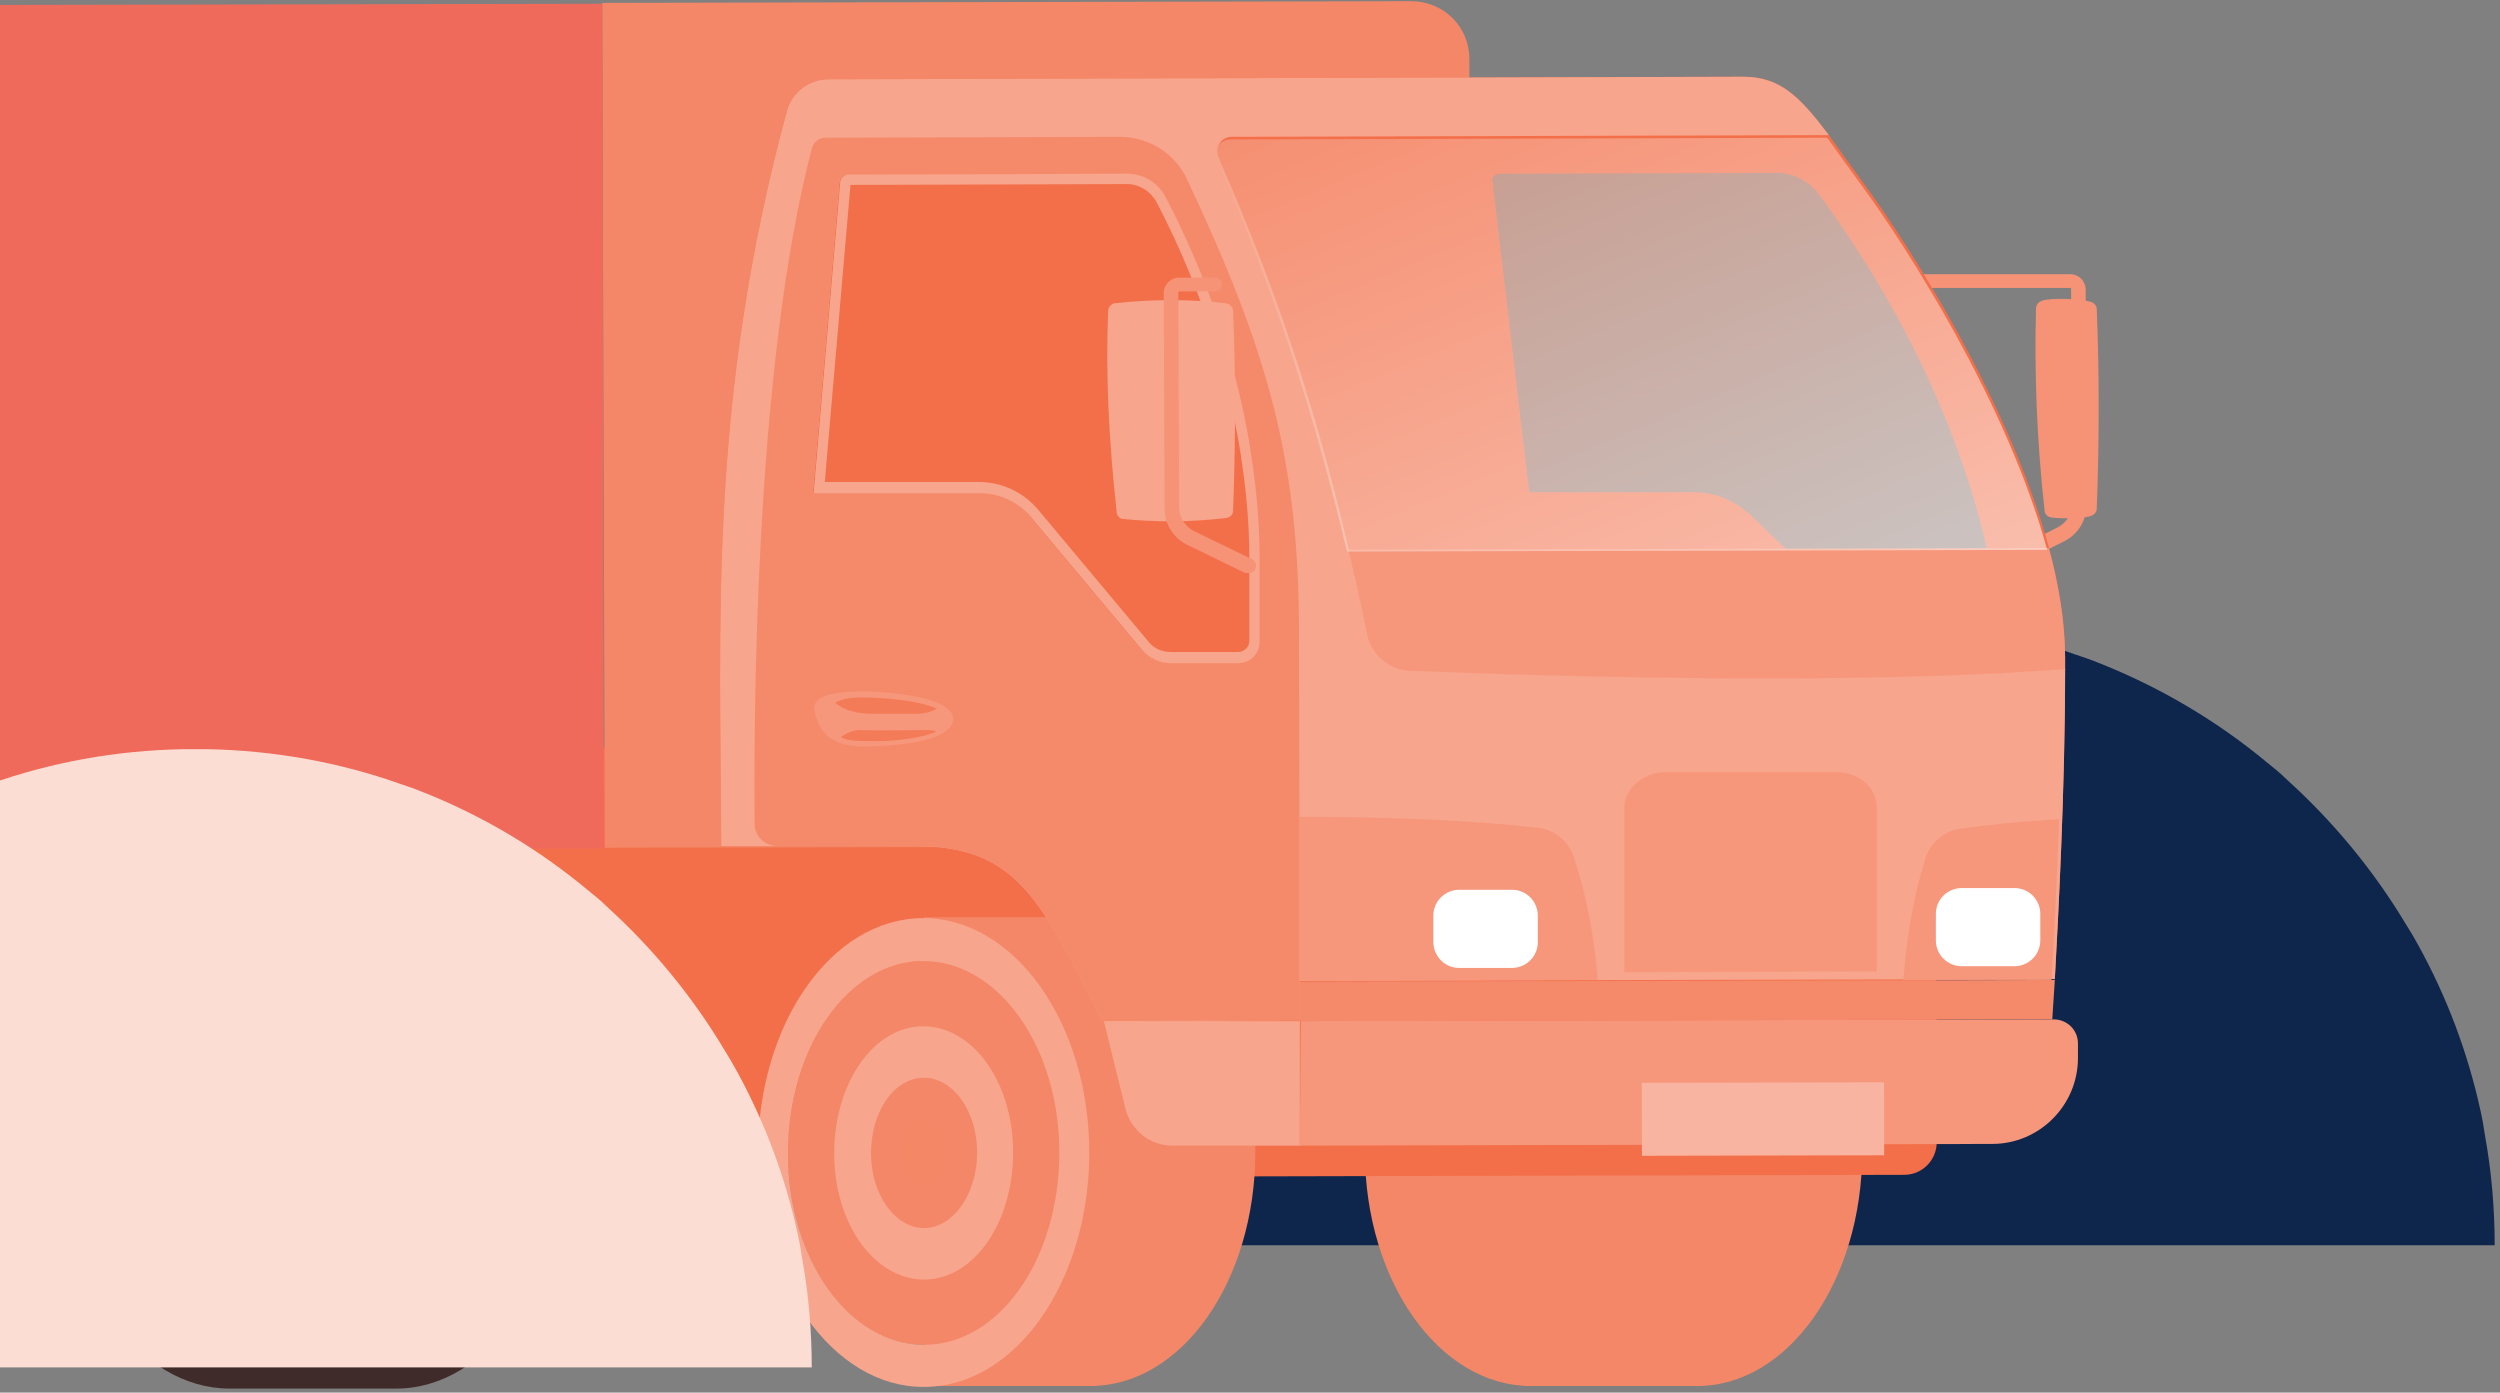<svg width="377" height="210" viewBox="0 0 377 210" fill="none" xmlns="http://www.w3.org/2000/svg">
<rect x="0" y="0" width="377" height="210" fill="#808080" stroke="none"/>
<path d="M374.072 167.545C372.14 158.676 368.951 150.289 364.7 142.576C364.12 141.516 363.443 140.359 362.767 139.299C357.839 131.104 351.752 123.777 344.699 117.415C343.829 116.547 342.863 115.776 341.897 115.004C334.36 108.738 325.76 103.629 316.485 99.965C315.325 99.483 314.166 99.098 313.006 98.712C303.73 95.434 293.682 93.603 283.343 93.41C282.763 93.41 282.087 93.41 281.507 93.41C280.927 93.41 280.251 93.41 279.671 93.41C269.236 93.603 259.284 95.434 250.008 98.712C248.848 99.098 247.689 99.58 246.529 99.965C237.254 103.629 228.654 108.738 221.118 115.004C220.151 115.776 219.185 116.643 218.316 117.415C211.262 123.777 205.078 131.104 200.247 139.299C199.571 140.359 198.991 141.516 198.315 142.576C194.063 150.289 190.875 158.676 188.942 167.545C188.652 168.799 188.459 170.052 188.169 171.305C187.203 176.704 186.72 182.199 186.72 187.791H376.198C376.198 182.199 375.715 176.608 374.748 171.305C374.555 170.052 374.362 168.799 374.072 167.545Z" fill="#0F264C"/>
<path d="M9.627 174.056C9.627 193.606 20.857 209.401 34.669 209.401H59.71C73.522 209.401 84.623 193.476 84.623 174.056C84.623 154.506 73.393 138.711 59.581 138.711C59.323 138.711 59.194 138.711 58.936 138.711H34.669C20.728 138.711 9.627 154.636 9.627 174.056Z" fill="#402B2B"/>
<path d="M205.828 173.667C205.828 193.217 217.058 209.013 230.87 209.013H255.912C269.723 209.013 280.824 193.088 280.824 173.667C280.824 154.118 269.594 138.322 255.782 138.322C255.524 138.322 255.395 138.322 255.137 138.322H230.87C216.929 138.322 205.828 154.118 205.828 173.667Z" fill="#F48767"/>
<path d="M7.949 170.69L108.761 170.431L97.144 163.569L20.857 163.699L7.949 170.69Z" fill="#402B2B"/>
<path d="M-87.184 113.076L-87.055 177.941L-5.217 177.811L20.857 163.699L97.144 163.569L120.637 177.552L287.151 177.164C289.862 177.164 292.056 174.963 292.056 172.244L291.927 112.3L-87.184 113.076Z" fill="#F36F49"/>
<path d="M91.207 127.836L221.837 127.577L221.579 8.853C221.579 4.063 217.707 0.179 212.802 0.179L90.82 0.438L91.207 127.836Z" fill="#F48767"/>
<path d="M-112.483 128.353L91.078 127.964L90.819 0.566L-104.093 0.955C-108.869 0.955 -112.741 4.839 -112.741 9.759L-112.483 128.353Z" fill="#F06A5B"/>
<path d="M189.307 173.667C189.307 193.217 178.206 209.013 164.394 209.013H139.482V197.101C130.317 197.101 122.83 186.614 122.83 173.667C122.83 160.721 130.188 150.233 139.352 150.233V138.322H164.265C178.077 138.452 189.178 154.247 189.307 173.667Z" fill="#F48767"/>
<path d="M118.83 173.927C118.83 189.981 127.995 202.928 139.354 202.799C150.713 202.799 159.749 189.852 159.749 173.797C159.749 157.743 150.584 144.796 139.225 144.926C127.995 144.926 118.83 157.873 118.83 173.927Z" fill="#F48767"/>
<path d="M139.352 192.958C146.839 192.958 152.777 184.413 152.777 173.797C152.777 163.18 146.71 154.765 139.223 154.765C131.737 154.765 125.799 163.31 125.799 173.926C125.799 184.543 131.866 192.958 139.352 192.958ZM139.352 162.533C143.741 162.533 147.355 167.582 147.355 173.797C147.355 180.011 143.741 185.19 139.352 185.19C134.964 185.19 131.349 180.141 131.349 173.926C131.349 167.582 134.835 162.533 139.352 162.533Z" fill="#F7A58D"/>
<path d="M139.352 209.142C153.164 209.142 164.265 193.217 164.265 173.797C164.265 154.377 153.035 138.452 139.223 138.452C125.412 138.452 114.311 154.377 114.311 173.797C114.311 193.217 125.67 209.272 139.352 209.142ZM139.223 144.925C150.582 144.925 159.747 157.872 159.747 173.797C159.747 189.851 150.711 202.798 139.352 202.798C127.993 202.798 118.828 189.851 118.828 173.926C118.828 157.872 127.993 144.925 139.223 144.925Z" fill="#F7A58D"/>
<path d="M135.867 173.797C135.867 171.078 137.416 169.007 139.223 169.007C141.03 169.007 142.579 171.208 142.708 173.797C142.708 176.516 141.16 178.588 139.352 178.588C137.416 178.717 135.867 176.516 135.867 173.797Z" fill="#F48766"/>
<path d="M308.319 76.946C308.319 77.464 308.707 77.852 309.094 77.982C310.127 78.241 313.999 78.241 315.161 77.852C315.677 77.723 316.193 77.334 316.193 76.687C316.581 66.329 316.581 56.231 316.193 46.65C316.193 46.003 315.677 45.614 315.161 45.485C313.87 45.096 309.352 44.838 307.932 45.355C307.416 45.485 307.029 46.003 307.029 46.521C306.77 56.36 307.158 66.459 308.319 76.946Z" fill="#F69276"/>
<path d="M301.996 86.146C302.125 86.146 302.254 86.146 302.512 86.017L311.29 81.615C313.355 80.579 314.646 78.508 314.646 76.177L314.517 43.68C314.517 42.386 313.484 41.35 312.193 41.35H288.055C287.41 41.35 287.022 41.868 287.022 42.386C287.022 43.033 287.539 43.421 288.055 43.421H312.193C312.322 43.421 312.322 43.551 312.322 43.551L312.451 76.048C312.451 77.601 311.548 78.896 310.257 79.543L301.48 83.945C300.963 84.204 300.705 84.852 300.963 85.37C301.221 86.017 301.609 86.146 301.996 86.146Z" fill="#F69276"/>
<path d="M108.761 127.576C108.761 127.576 112.117 127.576 117.281 127.576H137.805C153.165 127.576 156.779 135.215 166.202 153.988L196.02 153.859C196.02 153.859 196.02 151.658 196.02 147.903L309.869 147.644C310.386 138.193 311.418 119.031 311.418 100.906C311.418 100.258 311.418 99.74 311.418 99.093C311.418 93.914 310.515 88.218 308.966 82.521C302.899 60.252 287.538 36.559 281.213 27.885C279.148 25.037 277.341 22.577 275.792 20.376C271.403 14.55 268.434 11.572 262.884 11.572L124.896 11.96C122.057 11.96 119.475 13.902 118.701 16.621C106.825 60.382 108.632 93.655 108.761 127.576ZM225.063 27.367C224.934 26.72 225.45 26.202 226.096 26.202L268.047 26.072C270.5 26.072 272.952 27.367 274.501 29.568C290.895 51.966 297.478 72.422 299.93 84.204L302.512 96.633C302.899 98.446 301.737 99.87 299.93 99.87H289.733C288.055 99.87 286.248 99.093 284.957 97.798L264.046 77.731C261.722 75.53 258.624 74.235 255.655 74.235H230.614L225.063 27.367Z" fill="#F36F49"/>
<path d="M203.376 82.91C204.28 87.053 205.312 91.326 206.216 95.857C206.861 98.964 209.572 101.165 212.67 101.295C253.459 102.719 287.279 102.848 311.417 101.036C311.417 100.388 311.417 99.871 311.417 99.223C311.417 94.044 310.513 88.348 308.964 82.651L203.376 82.91Z" fill="#F6977C"/>
<path d="M127.993 26.332L169.945 26.202C172.397 26.202 174.592 27.497 175.753 29.698C187.5 52.096 189.952 72.552 189.952 84.334V96.763C189.952 98.576 188.532 100 186.725 100H176.528C174.85 100 173.172 99.223 172.139 97.928L155.359 77.861C153.422 75.659 150.712 74.235 147.743 74.365H122.701L126.703 27.497C126.703 26.849 127.219 26.332 127.993 26.332Z" fill="#F36F49"/>
<path d="M108.761 127.576C108.761 127.576 112.117 127.576 117.281 127.576H137.805C153.165 127.576 156.779 135.215 166.202 153.988L196.02 153.859C196.02 153.859 196.02 151.658 196.02 147.903L309.869 147.644C310.386 138.193 311.418 119.031 311.418 100.906C287.28 102.718 253.332 102.718 212.671 101.165C209.574 101.035 206.863 98.834 206.217 95.727C205.314 91.195 204.281 86.793 203.378 82.78C197.827 59.087 191.76 42.127 183.757 23.742C183.112 22.318 184.145 20.635 185.694 20.635L275.792 20.376C271.403 14.55 268.434 11.572 262.884 11.572L124.896 11.96C122.057 11.96 119.475 13.902 118.701 16.621C106.825 60.382 108.632 93.655 108.761 127.576ZM122.573 74.364L126.574 27.497C126.574 26.849 127.22 26.331 127.865 26.331L169.817 26.202C172.269 26.202 174.463 27.497 175.625 29.698C187.372 52.096 189.824 72.552 189.824 84.334V96.763C189.824 98.575 188.404 99.999 186.597 99.999H176.4C174.722 99.999 173.044 99.222 172.011 97.928L155.23 77.86C153.294 75.659 150.584 74.235 147.615 74.364H122.573Z" fill="#F7A58D"/>
<path d="M113.794 124.211C113.794 126.153 115.343 127.577 117.279 127.577H137.803C153.164 127.577 156.778 135.215 166.201 153.988L196.019 153.859C196.019 153.859 196.019 151.658 196.019 147.903L195.89 95.468C195.89 69.445 191.243 53.002 178.98 26.979C177.173 23.095 173.171 20.635 168.912 20.635L124.508 20.764C123.475 20.764 122.701 21.412 122.442 22.318C113.665 55.721 113.665 110.098 113.794 124.211ZM122.572 74.365L126.573 27.497C126.573 26.849 127.218 26.332 127.864 26.332L169.815 26.202C172.268 26.202 174.462 27.497 175.624 29.698C187.37 52.096 189.823 72.552 189.823 84.334V96.763C189.823 98.576 188.403 100 186.596 100H176.398C174.72 100 173.042 99.223 172.01 97.928L155.229 77.861C153.293 75.659 150.582 74.235 147.613 74.365H122.572Z" fill="#F58A6B"/>
<path d="M128.252 27.885L169.945 27.756C171.752 27.756 173.43 28.792 174.334 30.345C186.467 53.52 188.403 74.106 188.403 84.204V96.634C188.403 97.54 187.629 98.317 186.725 98.317H176.528C175.237 98.317 174.075 97.799 173.301 96.892L156.52 76.825C154.326 74.235 151.099 72.682 147.614 72.682H124.379L128.252 27.885ZM127.993 26.332C127.348 26.332 126.703 26.849 126.703 27.497L122.701 74.365H147.743C150.712 74.365 153.422 75.659 155.359 77.861L172.139 97.928C173.172 99.223 174.85 100 176.528 100H186.725C188.532 100 189.952 98.576 189.952 96.763V84.334C189.952 72.552 187.5 52.096 175.753 29.698C174.592 27.497 172.397 26.202 169.945 26.202L127.993 26.332Z" fill="#F7A58D"/>
<path d="M195.892 123.175V147.903L240.941 147.774C240.425 141.3 239.263 135.086 237.327 129.26C236.552 126.929 234.616 125.246 232.163 124.858C222.224 123.692 209.574 123.175 195.892 123.175ZM287.023 147.774H309.354C309.741 142.336 310.128 133.532 310.515 123.563C305.094 123.822 300.06 124.34 295.542 124.987C293.09 125.376 291.153 127.059 290.379 129.389C288.572 135.086 287.539 141.3 287.023 147.774Z" fill="#F6977C"/>
<path d="M196.02 172.762L300.446 172.503C307.545 172.503 313.354 166.676 313.354 159.556V157.355C313.354 155.283 311.676 153.729 309.74 153.729L196.149 153.988L196.02 172.762Z" fill="#F6977C"/>
<path d="M176.787 172.762H196.02V153.989H166.461L169.688 167.065C170.462 170.431 173.431 172.762 176.787 172.762Z" fill="#F7A58D"/>
<path d="M130.833 104.273C135.222 104.402 143.741 105.308 143.741 108.416C143.741 111.523 136.255 112.559 130.188 112.559C124.121 112.559 123.475 109.192 122.959 107.768C122.572 106.344 122.185 104.143 130.833 104.273Z" fill="#F6977C"/>
<path d="M131.221 107.631C129.156 107.631 126.961 106.985 125.929 105.952C126.703 105.564 127.865 105.177 129.672 105.177C133.028 105.177 138.45 105.564 141.289 106.856C140.902 107.114 139.869 107.631 138.191 107.631C136.126 107.631 133.415 107.631 131.221 107.631Z" fill="#F47B58"/>
<path d="M139.869 110.088C140.644 110.088 141.031 110.218 141.16 110.347C138.837 111.38 134.577 111.768 132.512 111.768C129.543 111.768 127.477 111.768 126.832 111.122C127.348 110.734 128.51 110.088 129.672 110.088C131.221 110.218 138.837 110.088 139.869 110.088Z" fill="#F47B58"/>
<path d="M196.02 148.033C196.02 151.787 196.02 153.988 196.02 153.988L309.482 153.729C309.482 153.729 309.611 151.528 309.869 147.774L196.02 148.033Z" fill="#F58A6B"/>
<g opacity="0.2">
<path d="M244.942 121.88V146.608L283.021 146.479V121.75C283.021 118.772 280.311 116.442 276.954 116.442H250.88C247.653 116.571 244.942 119.031 244.942 121.88Z" fill="#F16036"/>
</g>
<path d="M295.8 145.702H303.803C305.868 145.702 307.676 144.019 307.676 141.818V137.805C307.676 135.733 305.998 133.921 303.803 133.921H295.8C293.735 133.921 291.928 135.604 291.928 137.805V141.818C291.928 144.019 293.735 145.702 295.8 145.702Z" fill="white"/>
<path d="M220.027 145.961H228.03C230.095 145.961 231.902 144.278 231.902 142.077V138.064C231.902 135.992 230.224 134.18 228.03 134.18H220.027C217.961 134.18 216.154 135.863 216.154 138.064V142.077C216.154 144.149 217.832 145.961 220.027 145.961Z" fill="white"/>
<path d="M168.395 77.206C168.395 77.724 168.783 78.112 169.17 78.242C174.204 78.76 179.496 78.76 184.918 78.112C185.563 77.983 185.951 77.594 185.951 76.947C186.338 66.589 186.338 56.491 185.951 46.91C185.951 46.263 185.434 45.874 184.918 45.745C179.367 45.097 173.817 45.097 168.008 45.745C167.492 45.874 167.105 46.392 167.105 46.91C166.717 56.62 167.234 66.719 168.395 77.206Z" fill="#F7A58D"/>
<path d="M188.402 86.406C188.789 86.406 189.177 86.147 189.306 85.759C189.564 85.241 189.306 84.593 188.789 84.334L180.012 80.062C178.721 79.415 177.818 77.99 177.818 76.566L177.688 44.069C177.688 43.94 177.818 43.94 177.818 43.94H183.239C183.884 43.94 184.272 43.422 184.272 42.904C184.272 42.257 183.755 41.868 183.239 41.868H177.818C176.527 41.868 175.494 42.904 175.494 44.199L175.623 76.696C175.623 79.026 176.914 81.098 178.979 82.133L187.757 86.406C188.144 86.406 188.273 86.406 188.402 86.406Z" fill="#F69276"/>
<path d="M247.604 174.294L284.134 174.215L284.11 163.21L247.58 163.29L247.604 174.294Z" fill="#F8B4A0"/>
<path opacity="0.6" d="M183.508 24.134C191.511 42.518 197.449 59.479 203.128 83.172L308.716 82.913C302.65 60.644 287.289 36.951 280.964 28.276C278.899 25.428 277.092 22.968 275.543 20.767L185.444 21.026C183.895 21.156 182.862 22.709 183.508 24.134Z" fill="url(#paint0_linear_523_86)"/>
<path d="M120.325 186.208C118.427 177.447 115.297 169.162 111.123 161.543C110.554 160.496 109.889 159.353 109.225 158.306C104.387 150.211 98.411 142.974 91.485 136.689C90.632 135.832 89.683 135.07 88.734 134.308C81.335 128.118 72.892 123.071 63.784 119.453C62.646 118.976 61.508 118.596 60.369 118.215C51.262 114.977 41.396 113.168 31.245 112.977C30.676 112.977 30.012 112.977 29.443 112.977C28.874 112.977 28.21 112.977 27.64 112.977C17.395 113.168 7.624 114.977 -1.484 118.215C-2.622 118.596 -3.76 119.072 -4.899 119.453C-14.006 123.071 -22.449 128.118 -29.849 134.308C-30.797 135.07 -31.746 135.927 -32.6 136.689C-39.525 142.974 -45.596 150.211 -50.34 158.306C-51.004 159.353 -51.573 160.496 -52.237 161.543C-56.411 169.162 -59.542 177.447 -61.439 186.208C-61.724 187.446 -61.913 188.684 -62.198 189.922C-63.147 195.254 -63.621 200.682 -63.621 206.206H122.412C122.412 200.682 121.938 195.159 120.989 189.922C120.799 188.684 120.609 187.446 120.325 186.208Z" fill="#FCDDD4"/>
<defs>
<linearGradient id="paint0_linear_523_86" x1="232.764" y1="0.962" x2="283.515" y2="122.26" gradientUnits="userSpaceOnUse">
<stop stop-color="#F7A58D"/>
<stop offset="0.926" stop-color="white"/>
</linearGradient>
</defs>
</svg>
